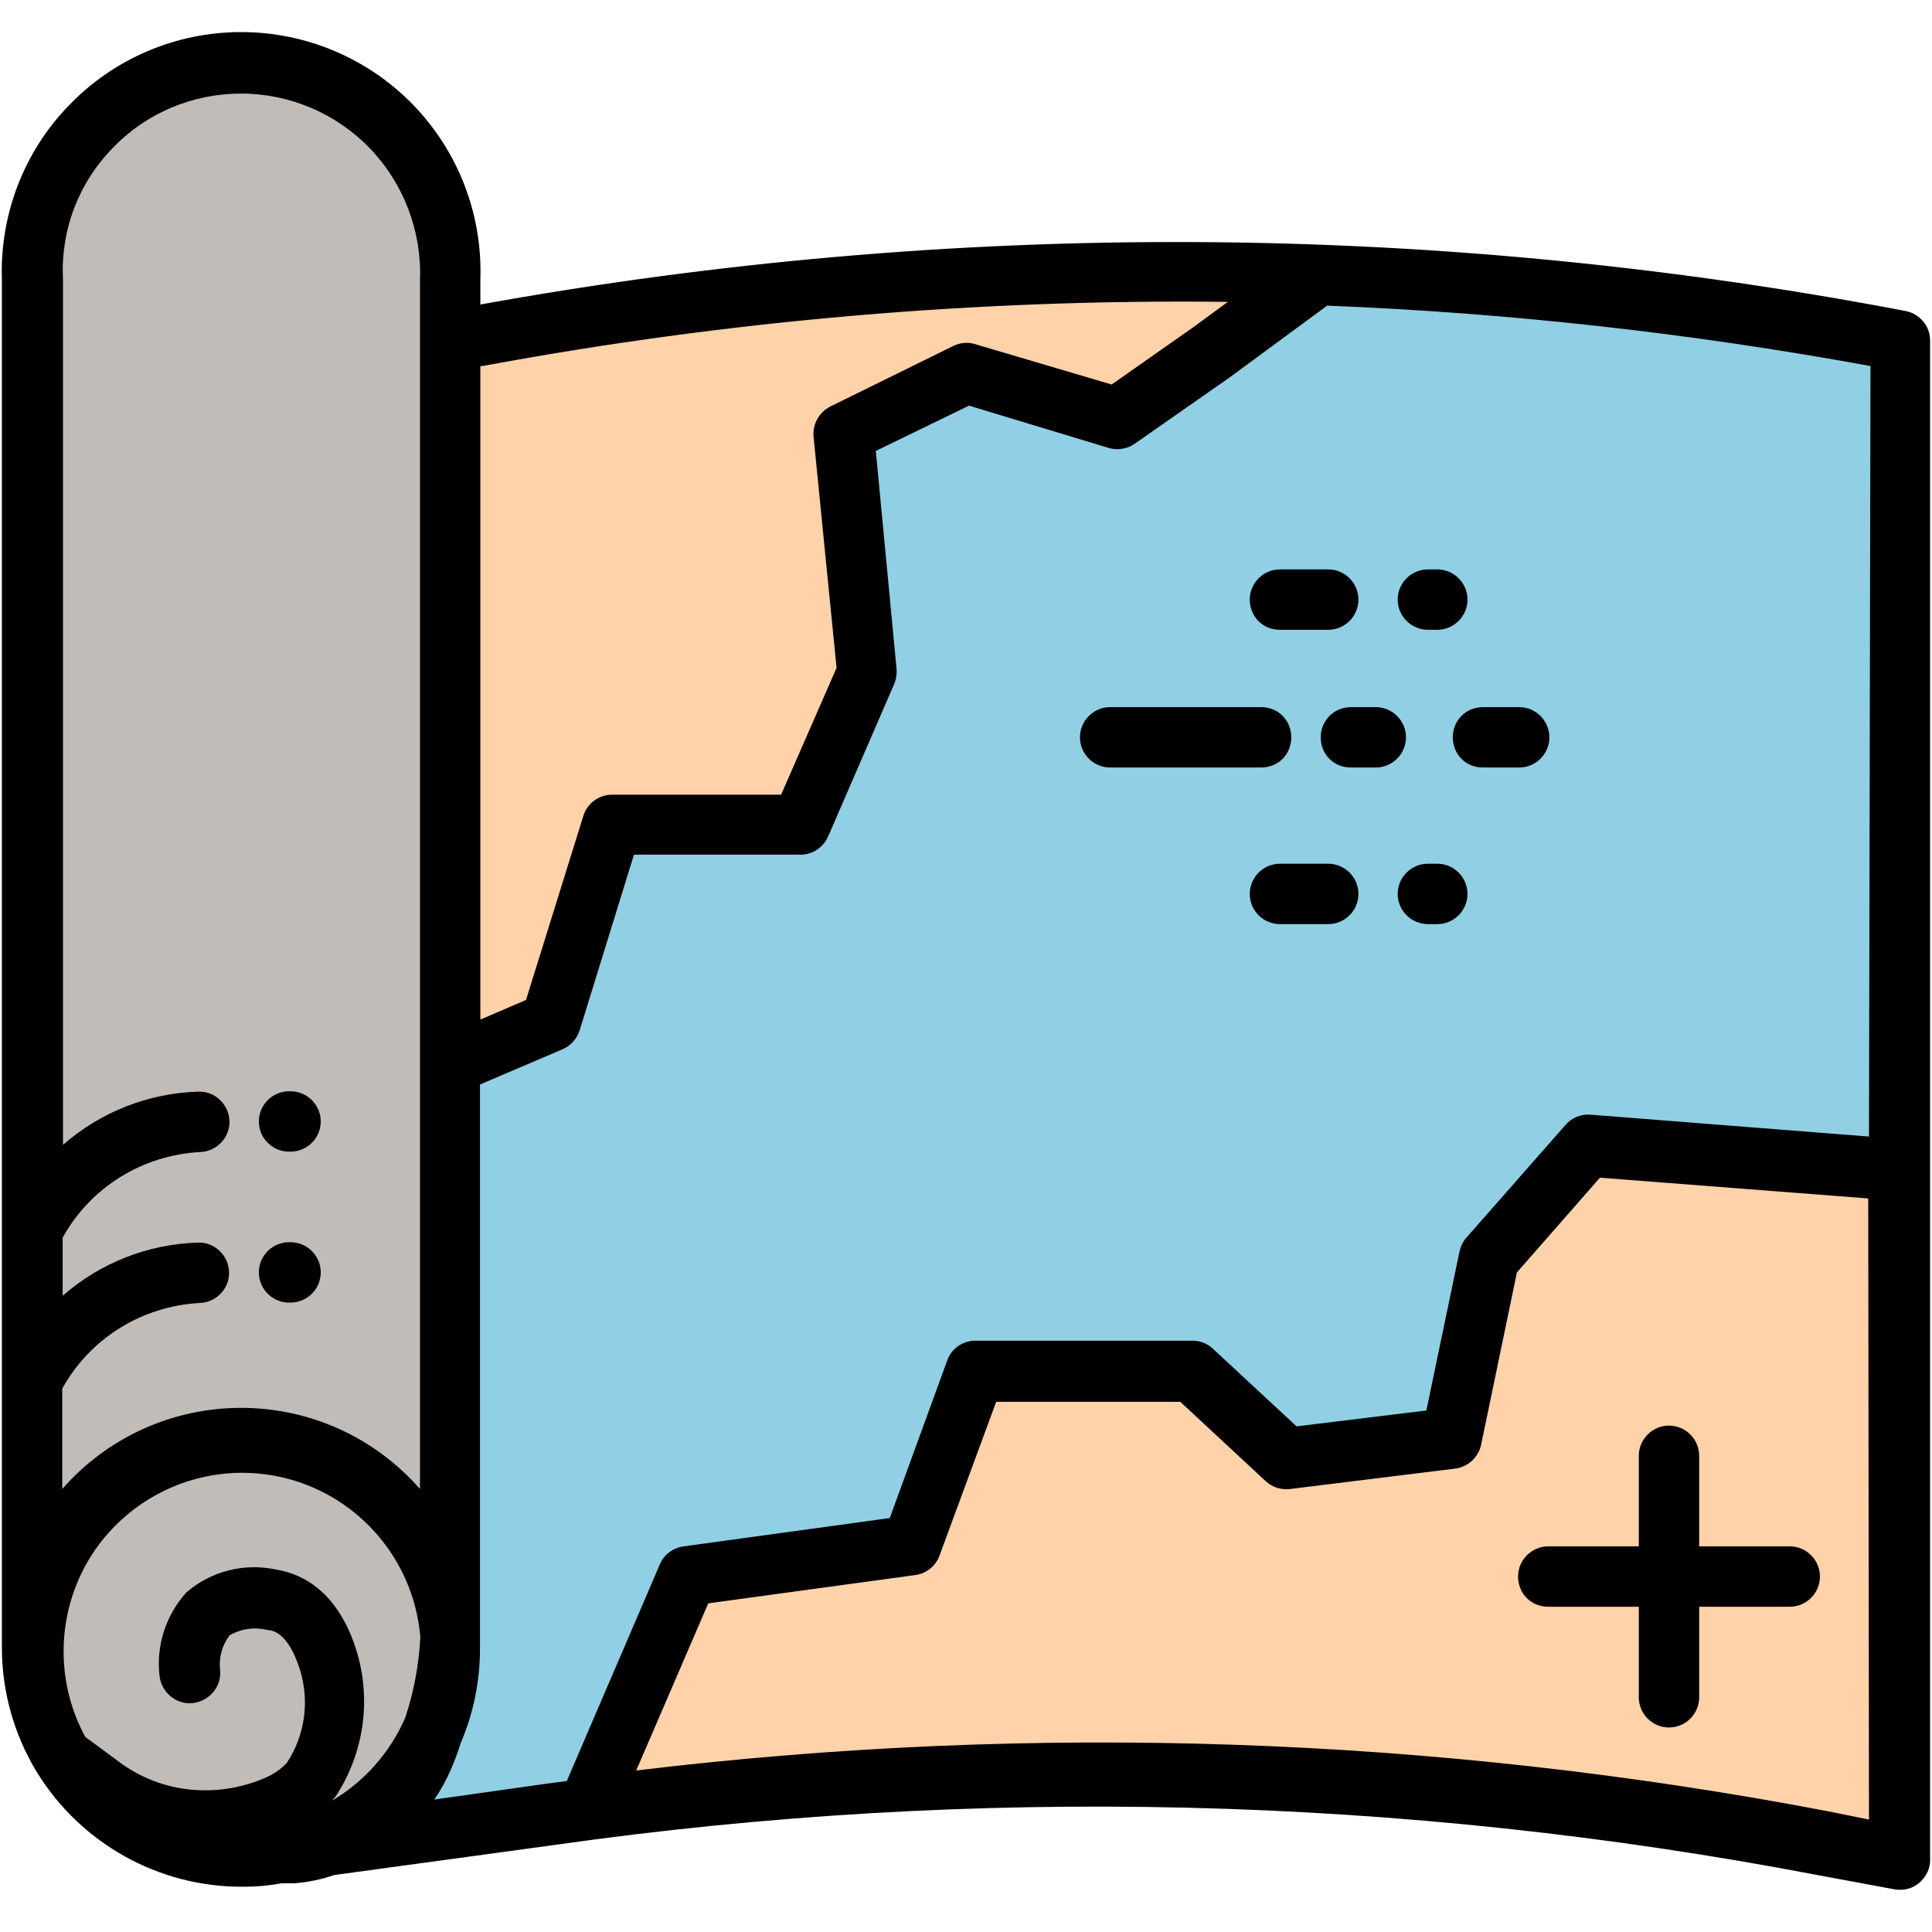 <?xml version="1.0" encoding="utf-8"?>
<!-- Generator: Adobe Illustrator 26.4.1, SVG Export Plug-In . SVG Version: 6.00 Build 0)  -->
<svg version="1.1" id="Calque_1" xmlns="http://www.w3.org/2000/svg" xmlns:xlink="http://www.w3.org/1999/xlink" x="0px" y="0px"
	 viewBox="0 0 512 512" style="enable-background:new 0 0 512 512;" xml:space="preserve">
<style type="text/css">
	.st0{fill:#C1BCB8;}
	.st1{fill:#91CFE5;}
	.st2{fill:#FFD2AA;}
</style>
<g>
	<polygon class="st0" points="10.9,59.1 24.8,30.5 63.9,17.5 97.6,32.2 119.6,59.1 119.6,444.9 97.6,489.1 41.2,489.1 16.4,467.8 
		10.9,433.8 	"/>
	<polygon class="st1" points="119.6,282.3 119.6,444.9 97.6,489.1 157.2,477.2 183.4,417.8 241.4,409.8 260.2,364 314.2,364 
		345.6,385.3 385,377.8 393.4,337.2 421.2,305.2 502.1,312 502.1,91.8 437.6,79.9 370.4,73.9 342.2,73.9 293.7,110.6 256,99.2 
		222.6,116.4 237.5,177.3 210.4,217.7 174.4,216.9 158.9,223.4 138.4,274.9 	"/>
	<polygon class="st2" points="150.2,472 183.4,417.8 241.4,409.8 260.2,364 314.2,364 345.6,385.3 385,377.8 393.4,337.2 
		421.2,305.2 502.1,312 502.1,489.1 388.9,471.9 242.2,471.9 	"/>
	<polygon class="st2" points="119.6,89.4 119.6,282.3 138.4,274.9 158.9,223.4 210.4,217.7 230,178.5 222.6,116.4 256,99.2 
		293.7,110.6 342.2,73.9 	"/>
	<path d="M77.4,329.2h-0.8c-4.4,0-8,3.6-8,8c0,2.2,0.9,4.3,2.5,5.8c1.6,1.5,3.7,2.3,5.9,2.2c4.4,0,8-3.6,8-8s-3.6-8-8-8H77.4z"/>
	<path d="M77.4,289.2h-0.8c-4.4,0-8,3.6-8,8c0,2.2,0.9,4.3,2.5,5.8c1.6,1.5,3.7,2.3,5.9,2.2c4.4,0,8-3.6,8-8s-3.6-8-8-8H77.4z"/>
	<path d="M504.9,82.4c-124.7-23.8-252.7-24.3-377.6-1.7v-6.6c0.6-17.2-5.8-33.9-17.8-46.3C97.6,15.5,81.1,8.5,63.9,8.5
		c-17.2,0-33.7,7-45.6,19.4C6.3,40.2-0.1,57,0.5,74.2v362.4c0,11.5,3.1,22.7,9,32.6l0.5,0.8C21.6,488.6,42,500,64,500h0.8
		c3.3,0,6.6-0.3,9.8-0.9h3.4h0c3.6-0.3,7.1-1,10.6-2.2l58.6-8c111.1-15.8,224.1-13.1,334.4,8l20.5,3.8h0c2.4,0.4,4.8-0.2,6.6-1.8
		c1.8-1.6,2.9-3.8,2.8-6.2V90.2C511.5,86.4,508.7,83.1,504.9,82.4L504.9,82.4z M127.3,97h0.6l0,0C193,84.9,259.2,79.2,325.4,80
		l-9,6.6l-21.8,15.3l-36.2-10.7c-1.9-0.6-4-0.4-5.8,0.5l-32.5,16h0c-3,1.5-4.8,4.7-4.5,8l6.1,61.3L207,210.6h-44.8
		c-3.5,0-6.6,2.3-7.6,5.6L139.4,265l-12.1,5.2L127.3,97z M107.4,455.2c-4,9.2-10.8,16.9-19.4,22c0.3-0.4,0.7-0.8,1-1.2
		c7.5-11.5,9.5-25.7,5.4-38.8c-4.9-15.5-14.3-20.1-21-21.2c-8.5-1.9-17.4,0.3-24,6c-5.5,6.1-8.1,14.2-7.1,22.3c0.6,4.4,4.6,7.6,9,7
		c4.4-0.6,7.6-4.6,7-9c-0.3-3.2,0.6-6.3,2.5-8.9c3.1-1.8,6.7-2.3,10.2-1.4c1.4,0,5.4,0.9,8.4,10.2c2.7,8.4,1.5,17.6-3.4,25
		c-1.5,1.6-3.4,2.9-5.4,3.8c-6.5,2.9-13.6,4-20.7,3.2c-7.1-0.8-13.7-3.6-19.3-8l-8-5.9v0c-6.8-12.5-7.6-27.5-2.2-40.7
		s16.6-23.2,30.2-27.3c13.7-4.1,28.5-1.8,40.3,6.3c11.8,8.1,19.3,21,20.5,35.3C111,441.1,109.7,448.3,107.4,455.2L107.4,455.2z
		 M111.3,90.2v304.4c-12-13.7-29.2-21.5-47.4-21.5s-35.4,7.8-47.4,21.5V368c7.4-13.4,21.2-21.9,36.5-22.7c4.4-0.2,7.9-3.9,7.7-8.3
		c-0.2-4.4-3.9-7.9-8.3-7.7c-13.2,0.4-25.9,5.4-35.8,14.1V328c7.4-13.4,21.2-21.9,36.5-22.7c4.4-0.2,7.9-3.9,7.7-8.3
		c-0.2-4.4-3.9-7.9-8.3-7.7c-13.2,0.4-25.9,5.4-35.8,14.1V74.2C16,61.2,20.7,48.7,29.7,39.4C38.6,30,51,24.8,63.9,24.8
		c12.9,0,25.3,5.3,34.2,14.6c8.9,9.3,13.7,21.9,13.2,34.8L111.3,90.2z M495.3,482.2l-10.9-2.2c-104.1-19.9-210.6-23.5-315.8-10.8
		l19.1-44.3l54.9-7.5c2.9-0.4,5.4-2.4,6.4-5.2l15-40.7h48.8l22.6,21v0c1.7,1.6,4.1,2.4,6.5,2.1l43.7-5.4c3.4-0.4,6.2-3,6.9-6.3
		l9.5-45.7l22-25.1l71.1,5.5L495.3,482.2z M495.3,301.2l-73.8-5.8c-2.5-0.2-5,0.8-6.6,2.7L388.6,328c-0.9,1-1.5,2.3-1.8,3.6
		l-8.8,42.2l-34.4,4.2l-22.2-20.6h0c-1.5-1.4-3.4-2.1-5.4-2.1h-57.5c-3.4,0-6.4,2.1-7.5,5.3l-15.2,41.7l-54.6,7.5v0
		c-2.8,0.4-5.2,2.1-6.3,4.7L150.2,472l-5.4,0.7l-29.7,4.2l0,0c1.7-2.5,3.2-5.2,4.4-8c1-2.3,1.9-4.7,2.6-7c3.4-7.9,5.1-16.4,5.1-25
		V287.4l21.8-9.3h0c2.2-0.9,3.8-2.7,4.6-5l14.4-46.6h44.1c3.2,0,6.1-1.9,7.4-4.9l17.5-40.4v0c0.5-1.2,0.7-2.6,0.6-3.9l-5.5-57.8
		l24.7-12l37,11.2c2.3,0.7,4.9,0.3,6.9-1.1l25.2-17.6l25.8-19v0c48.3,1.9,96.4,7.3,144,16L495.3,301.2z"/>
	<path d="M402.3,417.8c0,2.1,0.8,4.2,2.3,5.7s3.5,2.3,5.7,2.3h24v24c0,4.4,3.6,8,8,8s8-3.6,8-8v-24h24c4.4,0,8-3.6,8-8s-3.6-8-8-8
		h-24v-24c0-4.4-3.6-8-8-8s-8,3.6-8,8v24h-24C405.9,409.8,402.3,413.4,402.3,417.8z"/>
	<path d="M331.2,158.9c0,2.1,0.8,4.2,2.3,5.7c1.5,1.5,3.5,2.3,5.7,2.3H352c4.4,0,8-3.6,8-8s-3.6-8-8-8h-12.8
		C334.8,150.9,331.2,154.5,331.2,158.9z"/>
	<path d="M378.4,166.9h2.5c4.4,0,8-3.6,8-8s-3.6-8-8-8h-2.5c-4.4,0-8,3.6-8,8S374,166.9,378.4,166.9z"/>
	<path d="M352,228.9h-12.8c-4.4,0-8,3.6-8,8s3.6,8,8,8H352c4.4,0,8-3.6,8-8S356.4,228.9,352,228.9z"/>
	<path d="M380.9,228.9h-2.5c-4.4,0-8,3.6-8,8s3.6,8,8,8h2.5c4.4,0,8-3.6,8-8S385.3,228.9,380.9,228.9z"/>
	<path d="M342.2,195.4c0-2.1-0.8-4.2-2.3-5.7s-3.5-2.3-5.7-2.3h-40c-4.4,0-8,3.6-8,8s3.6,8,8,8h40c2.1,0,4.2-0.8,5.7-2.3
		S342.2,197.5,342.2,195.4z"/>
	<path d="M350,195.4c0,2.1,0.8,4.2,2.3,5.7s3.5,2.3,5.7,2.3h6.6c4.4,0,8-3.6,8-8s-3.6-8-8-8H358C353.6,187.4,350,190.9,350,195.4z"
		/>
	<path d="M385,195.4c0,2.1,0.8,4.2,2.3,5.7s3.5,2.3,5.7,2.3h9.6h0c4.4,0,8-3.6,8-8s-3.6-8-8-8H393h0
		C388.5,187.4,385,190.9,385,195.4z"/>
</g>
</svg>
